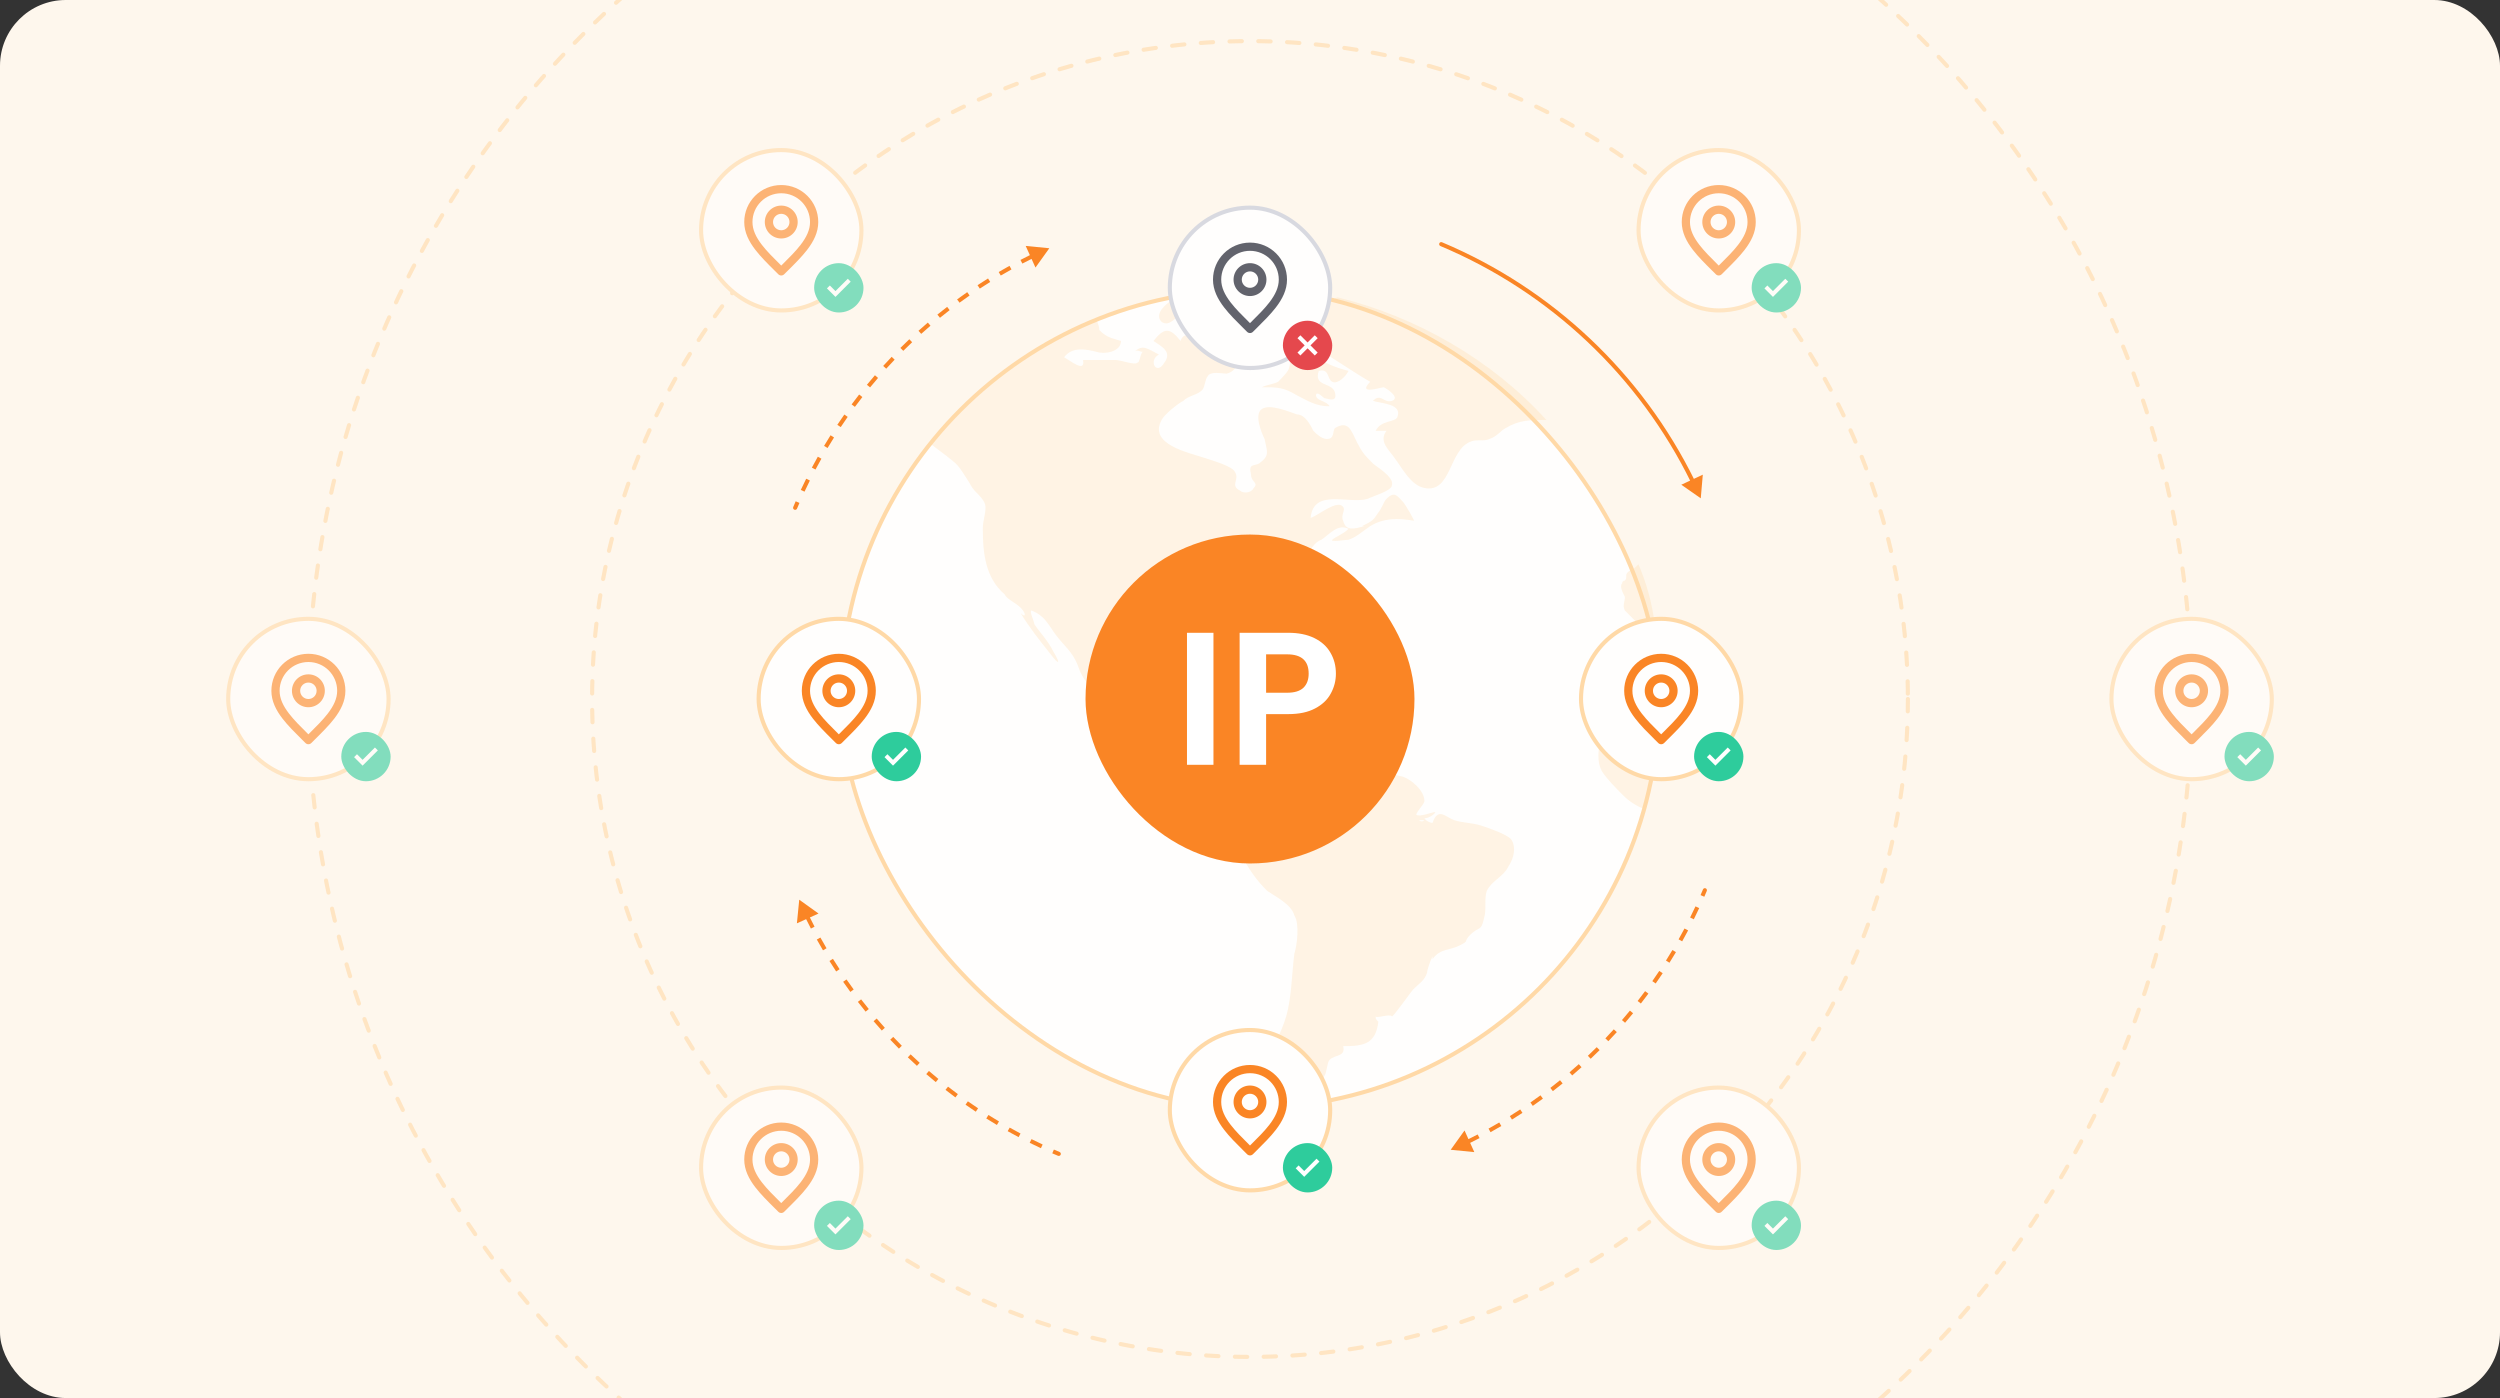 <svg width="608" height="340" viewBox="0 0 608 340" fill="none" xmlns="http://www.w3.org/2000/svg">
<rect x="0" y="0" width="608" height="340" fill="#333333" stroke="none"/>
<g clip-path="url(#clip0_1058_33157)">
<rect width="608" height="340" rx="16" fill="#FEF7ED"/>
<rect x="204.5" y="70.5" width="199" height="199" rx="99.5" fill="#FFFEFD"/>
<rect x="204.5" y="70.5" width="199" height="199" rx="99.5" stroke="#FFD9A7" stroke-linecap="round"/>
<path opacity="0.3" d="M302.272 151.789C302.272 151.127 302.272 151.127 302.272 151.789V151.789ZM346.417 199.468H345.099C345.099 199.468 345.758 200.13 346.417 199.468ZM376.066 102.124C372.113 102.124 369.478 102.124 366.183 104.11C364.865 104.773 364.207 106.097 362.23 106.759C360.912 107.421 358.936 106.759 357.618 107.421C352.347 109.408 353.006 120.003 346.417 118.679C343.122 118.017 341.146 114.043 339.169 111.395C337.851 109.408 335.216 107.421 337.192 104.773H334.557C335.875 102.124 339.169 102.786 339.828 101.462C341.146 98.15 335.875 98.15 333.898 97.488C335.875 95.502 336.534 98.15 338.51 97.488C340.487 96.826 337.851 94.84 336.534 94.177C335.875 94.177 329.945 96.164 333.239 92.853C328.627 90.204 324.015 86.893 319.403 84.244C318.744 87.555 325.333 89.542 327.968 90.204C327.309 91.528 325.332 93.515 324.015 92.853C322.697 92.191 323.356 89.542 320.72 90.204C319.403 94.177 324.015 92.853 324.674 95.502C325.332 98.15 322.697 96.826 322.038 96.826C322.038 96.826 320.061 94.84 320.061 96.164C320.061 97.488 322.697 97.488 323.356 98.813C320.061 98.813 318.085 97.488 315.449 96.164C312.155 94.177 310.837 94.177 306.884 94.177C308.202 93.515 309.519 93.515 310.837 92.853C311.496 92.191 313.473 90.204 313.473 89.542C314.131 87.555 313.473 87.555 311.496 86.231C310.837 85.569 308.86 82.92 306.225 82.92C298.977 81.595 303.589 89.542 298.318 90.866C297.001 90.866 294.365 90.204 293.706 91.528C293.047 92.191 293.047 94.177 292.388 94.84C291.071 96.164 289.094 96.164 287.776 97.488C286.458 98.15 283.164 100.799 282.505 102.124C279.211 108.084 289.094 110.07 293.047 111.395C295.024 112.057 299.636 113.381 300.295 114.706C301.613 116.692 298.977 118.017 301.613 119.341C302.272 120.003 304.248 120.003 304.907 118.679C306.225 117.355 304.248 117.355 304.248 115.368C303.589 112.719 304.907 113.381 306.225 112.719C308.86 110.732 308.202 110.07 307.543 106.759C306.884 105.435 304.907 100.799 306.884 99.475C308.86 98.15 313.473 100.137 315.449 100.799C317.426 100.799 318.744 103.448 319.403 104.773C320.061 105.435 321.379 106.759 322.697 106.759C324.674 106.759 324.015 104.773 324.674 104.11C327.968 102.124 328.627 104.773 329.945 107.421C331.262 110.07 331.921 110.732 333.898 112.719C334.557 113.381 339.169 116.03 338.51 118.017C338.51 119.341 333.898 120.666 332.58 121.328C327.968 122.652 319.403 118.679 318.744 125.963C320.72 125.301 325.332 121.328 326.65 123.314C327.309 123.977 325.991 125.301 326.65 126.625C327.309 129.274 329.286 128.612 331.921 127.95H331.262C333.898 126.625 333.898 126.625 335.216 124.639C335.875 123.977 336.534 121.99 337.192 121.328C339.169 119.341 339.828 120.666 341.146 121.99C341.805 122.652 344.44 127.288 343.781 126.625C339.828 125.963 336.534 125.963 333.239 127.95C331.262 129.274 329.945 130.599 327.968 131.261C327.309 131.261 323.356 131.923 324.015 131.261C324.674 130.599 326.65 129.936 327.968 128.612C325.333 127.288 323.356 129.936 321.379 131.261C319.403 131.923 318.744 133.91 317.426 135.896C316.767 136.559 315.449 136.559 314.79 137.883C314.131 138.545 314.131 139.87 313.473 141.194C312.814 141.856 311.496 141.194 311.496 142.518C310.837 143.843 312.155 144.505 311.496 145.829C310.837 147.154 308.202 148.478 306.884 149.803L307.543 149.14C306.225 150.465 304.907 151.127 304.248 152.451C304.907 154.438 306.225 159.074 305.566 159.736C302.272 162.385 300.295 157.087 298.977 155.763C295.683 151.127 289.753 154.438 285.141 154.438C279.87 155.1 274.598 161.722 277.893 167.682C279.211 170.331 282.505 171.656 285.141 170.993C287.776 170.331 288.435 166.358 291.071 166.358C295.683 166.358 291.071 170.993 291.071 172.98C290.412 174.304 291.729 174.967 293.047 174.967C294.365 174.967 296.342 174.304 297.001 174.967C297.659 175.629 297.659 177.615 298.318 176.953C296.342 178.278 297.001 182.251 298.977 183.575C300.954 184.9 303.589 183.575 305.566 184.237C309.519 185.562 307.543 184.237 311.496 181.589C314.131 180.264 314.131 181.589 316.108 181.589C317.426 181.589 318.085 180.264 320.061 180.264C321.379 180.926 322.038 181.589 324.015 182.251H325.991C329.286 182.913 331.921 184.9 334.557 186.886C336.534 188.211 338.51 188.211 341.146 188.873C343.122 189.535 346.417 192.184 346.417 194.833C346.417 195.495 344.44 197.482 344.44 198.144C345.099 198.806 348.393 197.482 349.052 197.482C349.052 198.144 346.417 199.468 346.417 198.806C346.417 199.468 347.735 200.13 348.393 200.13C349.711 196.157 351.688 198.806 353.664 199.468C355.641 200.13 358.277 200.13 360.253 200.793C362.23 201.455 366.183 202.779 367.501 204.104C368.819 206.09 368.16 208.739 366.842 210.726C365.524 213.375 362.889 214.037 361.571 216.686C360.912 218.672 361.571 221.321 360.912 223.308C360.253 226.619 359.594 225.294 357.618 227.281C355.641 229.268 357.618 228.605 354.982 229.93C352.347 231.254 350.37 230.592 348.393 233.241V232.579C347.735 233.903 347.076 235.89 347.076 236.552C346.417 238.538 345.099 239.201 343.781 240.525C343.122 241.187 338.51 247.809 338.51 247.147C337.851 246.485 334.557 247.809 334.557 247.147C334.557 247.809 334.557 247.809 335.216 248.472C334.557 253.769 331.921 254.431 326.65 254.431C327.309 257.08 324.674 256.418 323.356 257.742C322.697 258.405 322.697 261.054 322.038 261.716C322.038 262.378 319.403 265.027 319.403 265.689C319.403 266.351 320.061 267.013 320.72 267.676C316.767 268.338 313.473 269 309.519 269C310.178 268.338 310.178 267.013 308.202 267.013C308.86 265.027 310.178 264.365 310.837 263.04V261.054C311.496 258.405 311.496 259.729 310.837 257.742C309.519 253.107 311.496 251.783 312.814 247.147C314.131 242.512 314.131 237.214 314.79 231.916C315.449 229.93 316.108 224.632 314.79 222.645C314.131 219.997 310.178 218.01 308.202 216.686C305.566 214.037 304.248 212.05 302.272 208.739C301.613 207.415 300.295 206.09 299.636 204.104C298.318 200.793 299.636 202.779 299.636 200.793C299.636 198.806 299.636 196.819 300.295 194.833C300.954 192.846 302.93 190.86 304.248 188.873C304.907 186.886 304.248 184.237 302.272 183.575C300.954 182.913 299.636 184.237 298.977 183.575C297.659 183.575 295.683 182.251 294.365 180.926C292.388 179.602 291.729 177.615 289.753 176.291C288.435 174.967 287.117 175.629 285.141 175.629C283.164 174.967 282.505 172.98 281.187 172.318C279.211 170.993 277.893 172.98 275.916 172.318C273.94 172.318 271.304 169.669 269.327 169.007C265.374 167.682 263.397 165.696 262.08 161.722C260.762 158.411 258.785 157.087 256.809 154.438C254.832 151.789 254.173 149.803 250.879 148.478C250.22 148.478 251.538 151.127 251.538 151.789C252.855 153.776 254.832 155.763 256.15 158.411C258.126 161.722 257.468 161.722 255.491 159.074C252.855 155.763 250.22 152.452 248.243 149.14C249.561 150.465 249.561 149.14 248.243 147.816C246.925 146.492 244.949 145.829 244.29 144.505C239.678 140.532 239.019 134.572 239.019 128.612C239.019 126.625 239.678 125.301 239.678 123.314C239.678 121.99 238.36 120.666 237.042 119.341C236.383 118.679 235.724 117.355 235.724 117.355C234.407 115.368 233.748 114.043 232.43 112.719C231.771 112.057 229.136 110.07 226.5 108.084C237.042 94.84 250.879 84.244 266.692 77.622C266.692 78.284 267.351 78.947 267.351 80.271C269.327 82.257 270.645 82.257 272.622 82.92C272.622 85.569 268.669 86.231 266.692 85.569C264.056 84.906 260.762 84.244 258.785 86.893C260.103 87.555 264.056 90.866 263.397 87.555H271.304C272.622 87.555 275.916 88.88 276.575 88.217C277.234 88.217 277.234 86.231 277.893 85.569C277.234 85.569 276.575 84.906 275.916 85.569C277.893 83.582 279.211 84.906 281.846 86.231C279.211 87.555 281.187 91.528 283.164 88.217C285.141 85.569 282.505 84.244 280.528 82.92C283.164 79.609 284.482 79.609 287.117 82.92C287.776 80.933 289.094 81.595 291.071 81.595V80.933C290.412 80.933 289.094 80.271 288.435 80.271C290.412 76.96 289.094 76.298 291.729 75.635C293.706 74.973 299.636 75.635 300.954 73.649C297.001 74.311 291.729 74.973 287.776 76.298C285.799 76.96 284.482 79.609 282.505 78.284C280.528 76.298 283.823 73.649 285.141 72.987H284.482C291.071 71.662 298.318 71 305.566 71C310.178 71 314.79 71.662 319.403 71.662C318.085 72.324 318.744 72.987 318.085 73.649C316.108 74.973 312.155 76.298 309.519 77.622C312.814 77.622 320.72 80.933 322.038 76.298C320.72 76.298 320.061 76.298 318.744 75.635C320.72 74.311 322.697 72.987 325.333 72.324C344.44 76.96 362.889 87.555 376.066 102.124ZM394.515 141.856C394.515 141.194 395.174 141.194 395.174 141.194C395.833 140.532 395.174 139.87 395.833 139.207C396.492 138.545 397.151 138.545 397.81 137.883L398.469 137.221C400.445 141.856 401.763 146.492 402.422 151.789L400.445 152.451C399.127 152.451 398.469 151.789 397.81 151.127L395.174 148.478C394.515 147.154 395.174 146.492 395.174 145.167C394.515 143.843 393.856 142.518 394.515 141.856ZM394.833 193.508C392.856 191.522 390.88 189.535 389.562 187.548C388.244 184.9 388.903 182.913 388.903 180.264C388.903 178.278 387.585 174.967 388.903 172.98L390.88 170.993C391.539 169.669 391.539 168.344 392.856 167.02C394.174 165.696 395.492 165.033 396.81 163.709C398.127 162.385 398.127 161.722 398.786 159.736C399.445 158.411 400.763 156.425 402.081 155.763C402.74 161.06 403.398 165.696 403.398 170.993C403.398 179.602 402.081 188.873 400.104 196.819C398.127 196.157 396.151 194.833 394.833 193.508Z" fill="url(#paint0_linear_1058_33157)"/>
<rect x="264" y="130" width="80" height="80" rx="40" fill="#FA8525"/>
<path d="M295.114 153.892V186H288.674V153.892H295.114ZM324.891 163.828C324.891 165.545 324.477 167.155 323.649 168.658C322.851 170.161 321.579 171.372 319.831 172.292C318.113 173.212 315.936 173.672 313.299 173.672H307.917V186H301.477V153.892H313.299C315.783 153.892 317.899 154.321 319.647 155.18C321.395 156.039 322.698 157.219 323.557 158.722C324.446 160.225 324.891 161.927 324.891 163.828ZM313.023 168.474C314.801 168.474 316.12 168.075 316.979 167.278C317.837 166.45 318.267 165.3 318.267 163.828C318.267 160.7 316.519 159.136 313.023 159.136H307.917V168.474H313.023Z" fill="white"/>
<rect x="284.5" y="50.5" width="39" height="39" rx="19.5" fill="#FFFEFD"/>
<rect x="284.5" y="50.5" width="39" height="39" rx="19.5" stroke="#D8D9E0"/>
<path fill-rule="evenodd" clip-rule="evenodd" d="M304 61C300.134 61 297 64.134 297 68C297 69.892 297.853 71.678 299.292 73.547C300.507 75.124 302.063 76.667 303.732 78.323C303.821 78.412 303.91 78.5 304 78.589C304.09 78.5 304.179 78.412 304.268 78.323C305.937 76.667 307.493 75.124 308.708 73.547C310.147 71.678 311 69.892 311 68C311 64.134 307.866 61 304 61ZM295 68C295 63.029 299.029 59 304 59C308.971 59 313 63.029 313 68C313 70.526 311.853 72.74 310.292 74.767C308.988 76.461 307.319 78.116 305.651 79.769C305.335 80.082 305.02 80.394 304.707 80.707C304.317 81.098 303.683 81.098 303.293 80.707C302.98 80.394 302.665 80.082 302.349 79.769C300.681 78.116 299.012 76.461 297.708 74.767C296.147 72.74 295 70.526 295 68ZM304 66C302.895 66 302 66.895 302 68C302 69.105 302.895 70 304 70C305.105 70 306 69.105 306 68C306 66.895 305.105 66 304 66ZM300 68C300 65.791 301.791 64 304 64C306.209 64 308 65.791 308 68C308 70.209 306.209 72 304 72C301.791 72 300 70.209 300 68Z" fill="#62636C"/>
<rect x="312" y="78" width="12" height="12" rx="6" fill="#E5484D"/>
<path fill-rule="evenodd" clip-rule="evenodd" d="M316.25 81.543L318 83.293L319.75 81.543L320.457 82.25L318.707 84L320.457 85.75L319.75 86.457L318 84.707L316.25 86.457L315.543 85.75L317.293 84L315.543 82.25L316.25 81.543Z" fill="white"/>
<rect x="284.5" y="250.5" width="39" height="39" rx="19.5" fill="#FFFEFD"/>
<rect x="284.5" y="250.5" width="39" height="39" rx="19.5" stroke="#FFD9A7"/>
<path fill-rule="evenodd" clip-rule="evenodd" d="M304 261C300.134 261 297 264.134 297 268C297 269.892 297.853 271.678 299.292 273.547C300.507 275.125 302.063 276.667 303.732 278.323C303.821 278.412 303.91 278.5 304 278.589C304.09 278.5 304.179 278.412 304.268 278.323C305.937 276.667 307.493 275.125 308.708 273.547C310.147 271.678 311 269.892 311 268C311 264.134 307.866 261 304 261ZM295 268C295 263.029 299.029 259 304 259C308.971 259 313 263.029 313 268C313 270.526 311.853 272.74 310.292 274.767C308.988 276.461 307.319 278.116 305.651 279.769C305.335 280.082 305.02 280.394 304.707 280.707C304.317 281.098 303.683 281.098 303.293 280.707C302.98 280.394 302.665 280.082 302.349 279.769C300.681 278.116 299.012 276.461 297.708 274.767C296.147 272.74 295 270.526 295 268ZM304 266C302.895 266 302 266.895 302 268C302 269.105 302.895 270 304 270C305.105 270 306 269.105 306 268C306 266.895 305.105 266 304 266ZM300 268C300 265.791 301.791 264 304 264C306.209 264 308 265.791 308 268C308 270.209 306.209 272 304 272C301.791 272 300 270.209 300 268Z" fill="#FA8525"/>
<rect x="312" y="278" width="12" height="12" rx="6" fill="#2ECC9C"/>
<path fill-rule="evenodd" clip-rule="evenodd" d="M320.889 282.5L317.182 286.207L315.111 284.136L315.818 283.429L317.182 284.793L320.182 281.793L320.889 282.5Z" fill="white"/>
<rect x="384.5" y="150.5" width="39" height="39" rx="19.5" fill="#FFFEFD"/>
<rect x="384.5" y="150.5" width="39" height="39" rx="19.5" stroke="#FFD9A7"/>
<path fill-rule="evenodd" clip-rule="evenodd" d="M404 161C400.134 161 397 164.134 397 168C397 169.892 397.853 171.678 399.292 173.547C400.507 175.125 402.063 176.667 403.732 178.323C403.821 178.412 403.91 178.5 404 178.589C404.09 178.5 404.179 178.412 404.268 178.323C405.937 176.667 407.493 175.125 408.708 173.547C410.147 171.678 411 169.892 411 168C411 164.134 407.866 161 404 161ZM395 168C395 163.029 399.029 159 404 159C408.971 159 413 163.029 413 168C413 170.526 411.853 172.74 410.292 174.767C408.988 176.461 407.319 178.116 405.651 179.769C405.335 180.082 405.02 180.394 404.707 180.707C404.317 181.098 403.683 181.098 403.293 180.707C402.98 180.394 402.665 180.082 402.349 179.769C400.681 178.116 399.012 176.461 397.708 174.767C396.147 172.74 395 170.526 395 168ZM404 166C402.895 166 402 166.895 402 168C402 169.105 402.895 170 404 170C405.105 170 406 169.105 406 168C406 166.895 405.105 166 404 166ZM400 168C400 165.791 401.791 164 404 164C406.209 164 408 165.791 408 168C408 170.209 406.209 172 404 172C401.791 172 400 170.209 400 168Z" fill="#FA8525"/>
<rect x="412" y="178" width="12" height="12" rx="6" fill="#2ECC9C"/>
<path fill-rule="evenodd" clip-rule="evenodd" d="M420.889 182.5L417.182 186.207L415.111 184.136L415.818 183.429L417.182 184.793L420.182 181.793L420.889 182.5Z" fill="white"/>
<rect x="184.5" y="150.5" width="39" height="39" rx="19.5" fill="#FFFEFD"/>
<rect x="184.5" y="150.5" width="39" height="39" rx="19.5" stroke="#FFD9A7"/>
<path fill-rule="evenodd" clip-rule="evenodd" d="M204 161C200.134 161 197 164.134 197 168C197 169.892 197.853 171.678 199.292 173.547C200.507 175.125 202.063 176.667 203.732 178.323C203.821 178.412 203.91 178.5 204 178.589C204.09 178.5 204.179 178.412 204.268 178.323C205.937 176.667 207.493 175.125 208.708 173.547C210.147 171.678 211 169.892 211 168C211 164.134 207.866 161 204 161ZM195 168C195 163.029 199.029 159 204 159C208.971 159 213 163.029 213 168C213 170.526 211.853 172.74 210.292 174.767C208.988 176.461 207.319 178.116 205.651 179.769C205.335 180.082 205.02 180.394 204.707 180.707C204.317 181.098 203.683 181.098 203.293 180.707C202.98 180.394 202.665 180.082 202.349 179.769C200.681 178.116 199.012 176.461 197.708 174.767C196.147 172.74 195 170.526 195 168ZM204 166C202.895 166 202 166.895 202 168C202 169.105 202.895 170 204 170C205.105 170 206 169.105 206 168C206 166.895 205.105 166 204 166ZM200 168C200 165.791 201.791 164 204 164C206.209 164 208 165.791 208 168C208 170.209 206.209 172 204 172C201.791 172 200 170.209 200 168Z" fill="#FA8525"/>
<rect x="212" y="178" width="12" height="12" rx="6" fill="#2ECC9C"/>
<path fill-rule="evenodd" clip-rule="evenodd" d="M220.889 182.5L217.182 186.207L215.111 184.136L215.818 183.429L217.182 184.793L220.182 181.793L220.889 182.5Z" fill="white"/>
<g opacity="0.6">
<circle cx="304" cy="170" r="160" stroke="#FFD9A7" stroke-linecap="round" stroke-dasharray="3 4"/>
<circle cx="304" cy="170" r="229" stroke="#FFD9A7" stroke-linecap="round" stroke-dasharray="3 4"/>
<rect x="398.5" y="36.5" width="39" height="39" rx="19.5" fill="#FFFEFD"/>
<rect x="398.5" y="36.5" width="39" height="39" rx="19.5" stroke="#FFD9A7"/>
<path fill-rule="evenodd" clip-rule="evenodd" d="M418 47C414.134 47 411 50.134 411 54C411 55.892 411.853 57.678 413.292 59.547C414.507 61.124 416.063 62.667 417.732 64.323C417.821 64.412 417.91 64.5 418 64.589C418.09 64.5 418.179 64.412 418.268 64.323C419.937 62.667 421.493 61.124 422.708 59.547C424.147 57.678 425 55.892 425 54C425 50.134 421.866 47 418 47ZM409 54C409 49.029 413.029 45 418 45C422.971 45 427 49.029 427 54C427 56.526 425.853 58.74 424.292 60.767C422.988 62.461 421.319 64.116 419.651 65.769C419.335 66.082 419.02 66.394 418.707 66.707C418.317 67.098 417.683 67.098 417.293 66.707C416.98 66.394 416.665 66.082 416.349 65.769C414.681 64.116 413.012 62.461 411.708 60.767C410.147 58.74 409 56.526 409 54ZM418 52C416.895 52 416 52.895 416 54C416 55.105 416.895 56 418 56C419.105 56 420 55.105 420 54C420 52.895 419.105 52 418 52ZM414 54C414 51.791 415.791 50 418 50C420.209 50 422 51.791 422 54C422 56.209 420.209 58 418 58C415.791 58 414 56.209 414 54Z" fill="#FA8525"/>
<rect x="426" y="64" width="12" height="12" rx="6" fill="#2ECC9C"/>
<path fill-rule="evenodd" clip-rule="evenodd" d="M434.889 68.5L431.182 72.207L429.111 70.136L429.818 69.429L431.182 70.793L434.182 67.793L434.889 68.5Z" fill="white"/>
<rect x="513.5" y="150.5" width="39" height="39" rx="19.5" fill="#FFFEFD"/>
<rect x="513.5" y="150.5" width="39" height="39" rx="19.5" stroke="#FFD9A7"/>
<path fill-rule="evenodd" clip-rule="evenodd" d="M533 161C529.134 161 526 164.134 526 168C526 169.892 526.853 171.678 528.292 173.547C529.507 175.125 531.063 176.667 532.732 178.323C532.821 178.412 532.91 178.5 533 178.589C533.09 178.5 533.179 178.412 533.268 178.323C534.937 176.667 536.493 175.125 537.708 173.547C539.147 171.678 540 169.892 540 168C540 164.134 536.866 161 533 161ZM524 168C524 163.029 528.029 159 533 159C537.971 159 542 163.029 542 168C542 170.526 540.853 172.74 539.292 174.767C537.988 176.461 536.319 178.116 534.651 179.769C534.335 180.082 534.02 180.394 533.707 180.707C533.317 181.098 532.683 181.098 532.293 180.707C531.98 180.394 531.665 180.082 531.349 179.769C529.681 178.116 528.012 176.461 526.708 174.767C525.147 172.74 524 170.526 524 168ZM533 166C531.895 166 531 166.895 531 168C531 169.105 531.895 170 533 170C534.105 170 535 169.105 535 168C535 166.895 534.105 166 533 166ZM529 168C529 165.791 530.791 164 533 164C535.209 164 537 165.791 537 168C537 170.209 535.209 172 533 172C530.791 172 529 170.209 529 168Z" fill="#FA8525"/>
<rect x="541" y="178" width="12" height="12" rx="6" fill="#2ECC9C"/>
<path fill-rule="evenodd" clip-rule="evenodd" d="M549.889 182.5L546.182 186.207L544.111 184.136L544.818 183.429L546.182 184.793L549.182 181.793L549.889 182.5Z" fill="white"/>
<rect x="398.5" y="264.5" width="39" height="39" rx="19.5" fill="#FFFEFD"/>
<rect x="398.5" y="264.5" width="39" height="39" rx="19.5" stroke="#FFD9A7"/>
<path fill-rule="evenodd" clip-rule="evenodd" d="M418 275C414.134 275 411 278.134 411 282C411 283.892 411.853 285.678 413.292 287.547C414.507 289.125 416.063 290.667 417.732 292.323C417.821 292.412 417.91 292.5 418 292.589C418.09 292.5 418.179 292.412 418.268 292.323C419.937 290.667 421.493 289.125 422.708 287.547C424.147 285.678 425 283.892 425 282C425 278.134 421.866 275 418 275ZM409 282C409 277.029 413.029 273 418 273C422.971 273 427 277.029 427 282C427 284.526 425.853 286.74 424.292 288.767C422.988 290.461 421.319 292.116 419.651 293.769C419.335 294.082 419.02 294.394 418.707 294.707C418.317 295.098 417.683 295.098 417.293 294.707C416.98 294.394 416.665 294.082 416.349 293.769C414.681 292.116 413.012 290.461 411.708 288.767C410.147 286.74 409 284.526 409 282ZM418 280C416.895 280 416 280.895 416 282C416 283.105 416.895 284 418 284C419.105 284 420 283.105 420 282C420 280.895 419.105 280 418 280ZM414 282C414 279.791 415.791 278 418 278C420.209 278 422 279.791 422 282C422 284.209 420.209 286 418 286C415.791 286 414 284.209 414 282Z" fill="#FA8525"/>
<rect x="426" y="292" width="12" height="12" rx="6" fill="#2ECC9C"/>
<path fill-rule="evenodd" clip-rule="evenodd" d="M434.889 296.5L431.182 300.207L429.111 298.136L429.818 297.429L431.182 298.793L434.182 295.793L434.889 296.5Z" fill="white"/>
<rect x="170.5" y="264.5" width="39" height="39" rx="19.5" fill="#FFFEFD"/>
<rect x="170.5" y="264.5" width="39" height="39" rx="19.5" stroke="#FFD9A7"/>
<path fill-rule="evenodd" clip-rule="evenodd" d="M190 275C186.134 275 183 278.134 183 282C183 283.892 183.853 285.678 185.292 287.547C186.507 289.125 188.063 290.667 189.732 292.323C189.821 292.412 189.91 292.5 190 292.589C190.09 292.5 190.179 292.412 190.268 292.323C191.937 290.667 193.493 289.125 194.708 287.547C196.147 285.678 197 283.892 197 282C197 278.134 193.866 275 190 275ZM181 282C181 277.029 185.029 273 190 273C194.971 273 199 277.029 199 282C199 284.526 197.853 286.74 196.292 288.767C194.988 290.461 193.319 292.116 191.651 293.769C191.335 294.082 191.02 294.394 190.707 294.707C190.317 295.098 189.683 295.098 189.293 294.707C188.98 294.394 188.665 294.082 188.349 293.769C186.681 292.116 185.012 290.461 183.708 288.767C182.147 286.74 181 284.526 181 282ZM190 280C188.895 280 188 280.895 188 282C188 283.105 188.895 284 190 284C191.105 284 192 283.105 192 282C192 280.895 191.105 280 190 280ZM186 282C186 279.791 187.791 278 190 278C192.209 278 194 279.791 194 282C194 284.209 192.209 286 190 286C187.791 286 186 284.209 186 282Z" fill="#FA8525"/>
<rect x="198" y="292" width="12" height="12" rx="6" fill="#2ECC9C"/>
<path fill-rule="evenodd" clip-rule="evenodd" d="M206.889 296.5L203.182 300.207L201.111 298.136L201.818 297.429L203.182 298.793L206.182 295.793L206.889 296.5Z" fill="white"/>
<rect x="170.5" y="36.5" width="39" height="39" rx="19.5" fill="#FFFEFD"/>
<rect x="170.5" y="36.5" width="39" height="39" rx="19.5" stroke="#FFD9A7"/>
<path fill-rule="evenodd" clip-rule="evenodd" d="M190 47C186.134 47 183 50.134 183 54C183 55.892 183.853 57.678 185.292 59.547C186.507 61.124 188.063 62.667 189.732 64.323C189.821 64.412 189.91 64.5 190 64.589C190.09 64.5 190.179 64.412 190.268 64.323C191.937 62.667 193.493 61.124 194.708 59.547C196.147 57.678 197 55.892 197 54C197 50.134 193.866 47 190 47ZM181 54C181 49.029 185.029 45 190 45C194.971 45 199 49.029 199 54C199 56.526 197.853 58.74 196.292 60.767C194.988 62.461 193.319 64.116 191.651 65.769C191.335 66.082 191.02 66.394 190.707 66.707C190.317 67.098 189.683 67.098 189.293 66.707C188.98 66.394 188.665 66.082 188.349 65.769C186.681 64.116 185.012 62.461 183.708 60.767C182.147 58.74 181 56.526 181 54ZM190 52C188.895 52 188 52.895 188 54C188 55.105 188.895 56 190 56C191.105 56 192 55.105 192 54C192 52.895 191.105 52 190 52ZM186 54C186 51.791 187.791 50 190 50C192.209 50 194 51.791 194 54C194 56.209 192.209 58 190 58C187.791 58 186 56.209 186 54Z" fill="#FA8525"/>
<rect x="198" y="64" width="12" height="12" rx="6" fill="#2ECC9C"/>
<path fill-rule="evenodd" clip-rule="evenodd" d="M206.889 68.5L203.182 72.207L201.111 70.136L201.818 69.429L203.182 70.793L206.182 67.793L206.889 68.5Z" fill="white"/>
<rect x="55.5" y="150.5" width="39" height="39" rx="19.5" fill="#FFFEFD"/>
<rect x="55.5" y="150.5" width="39" height="39" rx="19.5" stroke="#FFD9A7"/>
<path fill-rule="evenodd" clip-rule="evenodd" d="M75 161C71.134 161 68 164.134 68 168C68 169.892 68.853 171.678 70.292 173.547C71.507 175.125 73.063 176.667 74.732 178.323C74.821 178.412 74.91 178.5 75 178.589C75.09 178.5 75.179 178.412 75.268 178.323C76.937 176.667 78.493 175.125 79.708 173.547C81.147 171.678 82 169.892 82 168C82 164.134 78.866 161 75 161ZM66 168C66 163.029 70.029 159 75 159C79.971 159 84 163.029 84 168C84 170.526 82.853 172.74 81.292 174.767C79.988 176.461 78.319 178.116 76.651 179.769C76.335 180.082 76.02 180.394 75.707 180.707C75.317 181.098 74.683 181.098 74.293 180.707C73.98 180.394 73.665 180.082 73.349 179.769C71.681 178.116 70.012 176.461 68.708 174.767C67.147 172.74 66 170.526 66 168ZM75 166C73.895 166 73 166.895 73 168C73 169.105 73.895 170 75 170C76.105 170 77 169.105 77 168C77 166.895 76.105 166 75 166ZM71 168C71 165.791 72.791 164 75 164C77.209 164 79 165.791 79 168C79 170.209 77.209 172 75 172C72.791 172 71 170.209 71 168Z" fill="#FA8525"/>
<rect x="83" y="178" width="12" height="12" rx="6" fill="#2ECC9C"/>
<path fill-rule="evenodd" clip-rule="evenodd" d="M91.889 182.5L88.182 186.207L86.111 184.136L86.818 183.429L88.182 184.793L91.182 181.793L91.889 182.5Z" fill="white"/>
</g>
<path d="M413.626 121.192L414.121 115.439L408.892 117.886L413.626 121.192ZM350.696 58.916C350.441 58.809 350.148 58.928 350.041 59.183C349.934 59.437 350.054 59.73 350.308 59.837L350.696 58.916ZM412.166 116.893C399.369 90.827 377.558 70.207 350.696 58.916L350.308 59.837C376.947 71.035 398.578 91.484 411.268 117.333L412.166 116.893Z" fill="#FA8525"/>
<path d="M352.808 279.626L358.554 280.193L356.173 274.933L352.808 279.626ZM415.084 216.696C415.191 216.441 415.072 216.148 414.817 216.041C414.563 215.934 414.27 216.054 414.163 216.308L415.084 216.696ZM414.163 216.308C413.968 216.77 413.771 217.231 413.572 217.69L414.489 218.089C414.69 217.626 414.889 217.162 415.084 216.696L414.163 216.308ZM412.339 220.428C411.916 221.337 411.482 222.239 411.037 223.135L411.933 223.579C412.381 222.676 412.819 221.766 413.245 220.85L412.339 220.428ZM409.668 225.808C409.201 226.694 408.722 227.573 408.233 228.445L409.105 228.934C409.598 228.055 410.081 227.168 410.553 226.275L409.668 225.808ZM406.731 231.046C406.219 231.907 405.697 232.762 405.165 233.609L406.011 234.141C406.548 233.287 407.075 232.426 407.591 231.557L406.731 231.046ZM403.534 236.131C402.98 236.965 402.416 237.792 401.841 238.611L402.66 239.185C403.239 238.359 403.808 237.525 404.367 236.684L403.534 236.131ZM400.086 241.048C399.49 241.853 398.885 242.651 398.27 243.44L399.059 244.055C399.679 243.259 400.289 242.455 400.89 241.643L400.086 241.048ZM396.395 245.786C395.76 246.56 395.115 247.326 394.461 248.084L395.218 248.737C395.877 247.973 396.527 247.201 397.168 246.42L396.395 245.786ZM392.47 250.333C391.797 251.074 391.115 251.806 390.423 252.53L391.147 253.221C391.844 252.491 392.532 251.752 393.21 251.005L392.47 250.333ZM388.322 254.676C387.613 255.382 386.895 256.08 386.168 256.768L386.855 257.494C387.588 256.8 388.312 256.097 389.028 255.385L388.322 254.676ZM383.961 258.806C383.217 259.476 382.465 260.136 381.704 260.787L382.355 261.547C383.122 260.89 383.88 260.224 384.63 259.549L383.961 258.806ZM379.398 262.711C378.622 263.343 377.837 263.965 377.045 264.577L377.656 265.368C378.455 264.751 379.246 264.124 380.029 263.487L379.398 262.711ZM374.645 266.383C373.838 266.974 373.023 267.556 372.2 268.128L372.771 268.949C373.601 268.372 374.422 267.786 375.236 267.189L374.645 266.383ZM369.713 269.811C368.878 270.361 368.035 270.901 367.184 271.43L367.713 272.279C368.57 271.745 369.42 271.2 370.263 270.646L369.713 269.811ZM364.615 272.986C363.753 273.493 362.884 273.99 362.008 274.477L362.494 275.351C363.377 274.86 364.253 274.359 365.123 273.848L364.615 272.986ZM359.365 275.901C358.478 276.365 357.585 276.817 356.686 277.259L357.127 278.157C358.034 277.711 358.934 277.255 359.828 276.787L359.365 275.901Z" fill="#FA8525"/>
<path d="M194.375 218.808L193.807 224.554L199.067 222.173L194.375 218.808ZM257.304 281.084C257.559 281.191 257.852 281.072 257.959 280.817C258.066 280.563 257.946 280.27 257.692 280.163L257.304 281.084ZM257.692 280.163C257.23 279.968 256.769 279.771 256.31 279.572L255.911 280.489C256.374 280.69 256.838 280.889 257.304 281.084L257.692 280.163ZM253.572 278.339C252.663 277.916 251.761 277.482 250.865 277.037L250.421 277.933C251.324 278.381 252.234 278.819 253.15 279.245L253.572 278.339ZM248.192 275.668C247.306 275.201 246.427 274.722 245.555 274.233L245.066 275.105C245.945 275.598 246.832 276.081 247.725 276.553L248.192 275.668ZM242.954 272.731C242.093 272.219 241.238 271.697 240.391 271.165L239.859 272.011C240.713 272.548 241.574 273.075 242.443 273.591L242.954 272.731ZM237.869 269.534C237.035 268.98 236.208 268.416 235.389 267.841L234.815 268.66C235.641 269.239 236.475 269.808 237.316 270.367L237.869 269.534ZM232.952 266.086C232.147 265.49 231.349 264.885 230.56 264.27L229.945 265.059C230.741 265.679 231.545 266.289 232.357 266.89L232.952 266.086ZM228.214 262.395C227.44 261.76 226.674 261.115 225.916 260.461L225.263 261.218C226.027 261.877 226.799 262.527 227.58 263.168L228.214 262.395ZM223.667 258.47C222.926 257.797 222.194 257.115 221.47 256.423L220.779 257.147C221.509 257.844 222.248 258.532 222.995 259.21L223.667 258.47ZM219.324 254.322C218.618 253.613 217.92 252.895 217.232 252.168L216.506 252.855C217.2 253.588 217.903 254.312 218.615 255.028L219.324 254.322ZM215.194 249.961C214.524 249.217 213.864 248.465 213.213 247.704L212.453 248.355C213.11 249.122 213.776 249.88 214.451 250.63L215.194 249.961ZM211.289 245.398C210.657 244.622 210.035 243.837 209.423 243.045L208.632 243.656C209.249 244.455 209.876 245.246 210.513 246.029L211.289 245.398ZM207.617 240.645C207.026 239.838 206.444 239.023 205.872 238.2L205.051 238.771C205.628 239.601 206.214 240.422 206.811 241.236L207.617 240.645ZM204.189 235.713C203.639 234.878 203.099 234.035 202.57 233.184L201.721 233.713C202.255 234.57 202.8 235.42 203.354 236.263L204.189 235.713ZM201.014 230.615C200.507 229.753 200.01 228.884 199.523 228.008L198.649 228.494C199.14 229.377 199.641 230.253 200.152 231.123L201.014 230.615ZM198.099 225.365C197.635 224.478 197.183 223.585 196.741 222.686L195.843 223.127C196.289 224.034 196.745 224.934 197.213 225.828L198.099 225.365Z" fill="#FA8525"/>
<path d="M255.192 60.374L249.446 59.807L251.827 65.067L255.192 60.374ZM192.916 123.304C192.809 123.559 192.928 123.852 193.183 123.959C193.437 124.066 193.73 123.946 193.837 123.692L192.916 123.304ZM193.837 123.692C194.032 123.23 194.229 122.769 194.428 122.31L193.511 121.911C193.31 122.374 193.111 122.838 192.916 123.304L193.837 123.692ZM195.661 119.572C196.084 118.663 196.518 117.761 196.963 116.865L196.067 116.421C195.619 117.324 195.181 118.234 194.755 119.15L195.661 119.572ZM198.332 114.192C198.799 113.306 199.278 112.427 199.767 111.555L198.895 111.066C198.402 111.945 197.919 112.832 197.447 113.725L198.332 114.192ZM201.269 108.954C201.781 108.093 202.303 107.238 202.835 106.391L201.989 105.859C201.452 106.713 200.925 107.574 200.409 108.443L201.269 108.954ZM204.466 103.869C205.02 103.035 205.584 102.208 206.159 101.389L205.34 100.815C204.761 101.641 204.192 102.475 203.633 103.316L204.466 103.869ZM207.914 98.952C208.51 98.147 209.115 97.349 209.73 96.56L208.941 95.945C208.321 96.741 207.711 97.545 207.11 98.357L207.914 98.952ZM211.605 94.214C212.24 93.44 212.885 92.674 213.539 91.916L212.782 91.263C212.123 92.027 211.473 92.799 210.832 93.58L211.605 94.214ZM215.53 89.668C216.203 88.926 216.885 88.194 217.577 87.47L216.853 86.779C216.156 87.509 215.468 88.248 214.79 88.995L215.53 89.668ZM219.678 85.324C220.387 84.618 221.105 83.92 221.832 83.232L221.145 82.505C220.412 83.2 219.688 83.903 218.972 84.615L219.678 85.324ZM224.039 81.194C224.783 80.524 225.535 79.864 226.296 79.213L225.645 78.453C224.878 79.11 224.12 79.776 223.37 80.451L224.039 81.194ZM228.602 77.289C229.378 76.657 230.163 76.035 230.955 75.423L230.344 74.632C229.545 75.249 228.754 75.876 227.971 76.513L228.602 77.289ZM233.355 73.617C234.162 73.026 234.977 72.444 235.8 71.872L235.229 71.051C234.399 71.628 233.578 72.214 232.764 72.811L233.355 73.617ZM238.287 70.189C239.122 69.639 239.965 69.099 240.816 68.57L240.287 67.721C239.43 68.255 238.58 68.799 237.737 69.354L238.287 70.189ZM243.385 67.014C244.247 66.507 245.116 66.01 245.992 65.523L245.506 64.649C244.623 65.139 243.747 65.641 242.877 66.152L243.385 67.014ZM248.635 64.099C249.522 63.636 250.415 63.183 251.314 62.741L250.873 61.843C249.966 62.289 249.066 62.745 248.172 63.213L248.635 64.099Z" fill="#FA8525"/>
</g>
<defs>
<linearGradient id="paint0_linear_1058_33157" x1="277" y1="112" x2="335.5" y2="235" gradientUnits="userSpaceOnUse">
<stop stop-color="#FFD9A7"/>
<stop offset="1" stop-color="#FFD9A7"/>
</linearGradient>
<clipPath id="clip0_1058_33157">
<rect width="608" height="340" rx="16" fill="white"/>
</clipPath>
</defs>
</svg>
